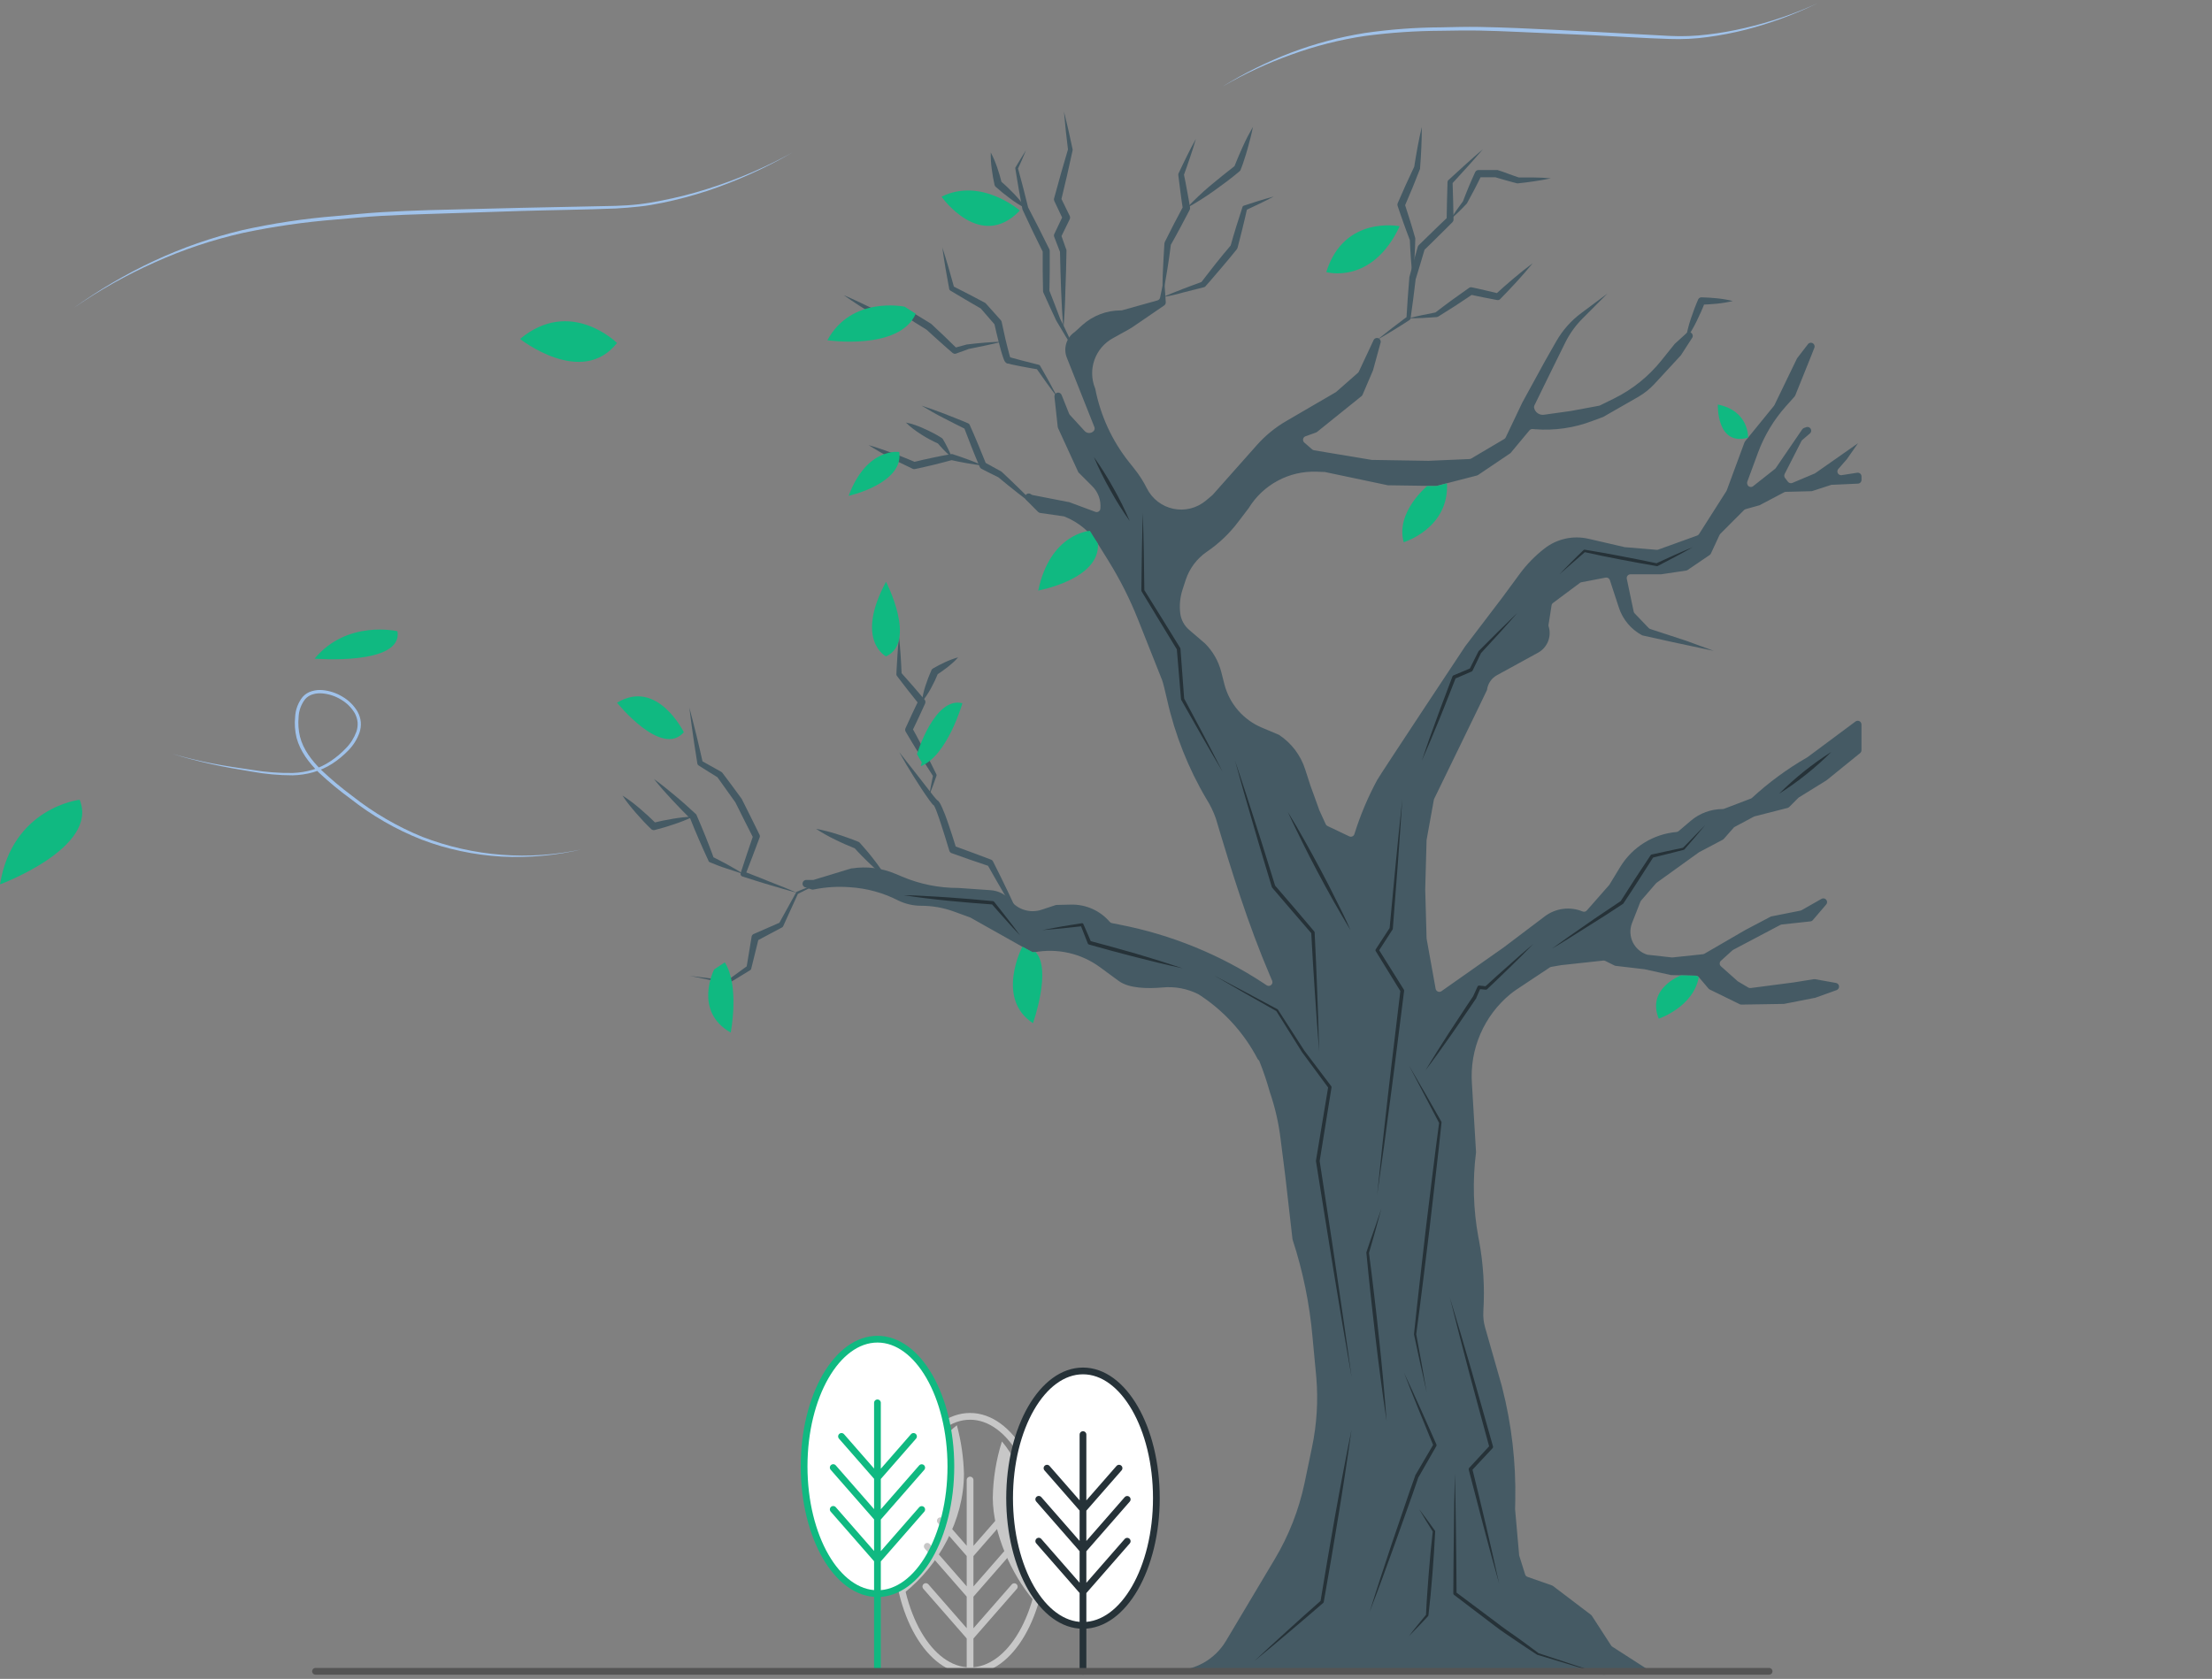 <svg width="328" height="249" viewBox="0 0 328 249" fill="none" xmlns="http://www.w3.org/2000/svg">
<rect x="0" y="0" width="328" height="249" fill="#808080" stroke="none"/>
<g clip-path="url(#clip0_43_1059)">
<path d="M173.907 247.767H174.04C175.599 247.77 177.132 247.368 178.489 246.6C179.847 245.832 180.981 244.724 181.781 243.384C183.865 239.882 186.796 234.968 189.013 231.255C191.099 227.768 192.594 223.959 193.437 219.983L194.543 214.671C195.261 211.257 195.477 207.756 195.184 204.279L194.631 198.397C194.204 193.437 193.206 188.542 191.656 183.811L190.589 174.465C190.589 174.398 190.219 171.615 189.898 169.003C189.612 166.585 189.067 164.205 188.272 161.904C187.852 160.393 187.35 158.906 186.768 157.449L186.696 157.278C186.606 157.222 186.532 157.144 186.481 157.051C184.444 153.144 181.42 149.838 177.711 147.461C176.067 146.628 174.221 146.279 172.387 146.454C170.286 146.642 167.438 146.631 165.884 145.486L163.12 143.455C161.729 142.433 160.143 141.709 158.46 141.328C156.777 140.947 155.033 140.918 153.338 141.242C153.21 141.268 153.077 141.249 152.962 141.186L143.889 136.085C143.862 136.071 143.834 136.06 143.806 136.051L141.401 135.177C139.859 134.622 138.234 134.337 136.596 134.336C135.401 134.338 134.222 134.063 133.151 133.534C130.948 132.407 128.537 131.746 126.068 131.591C124.266 131.447 122.453 131.557 120.682 131.918C120.576 131.951 120.462 131.951 120.356 131.918L119.471 131.619C119.325 131.595 119.194 131.513 119.107 131.392C119.021 131.271 118.985 131.121 119.01 130.974C119.034 130.828 119.115 130.696 119.236 130.61C119.357 130.523 119.507 130.488 119.654 130.512H120.433C120.487 130.521 120.541 130.521 120.594 130.512L126.234 128.797H126.311C128.508 128.454 130.758 128.736 132.802 129.61L133.759 130.014C136.399 131.131 139.237 131.703 142.103 131.696H142.147L146.913 132.028C147.478 132.069 148.029 132.224 148.532 132.485C149.035 132.745 149.479 133.106 149.838 133.545L149.877 133.594C150.415 134.255 151.141 134.736 151.959 134.973C152.777 135.21 153.648 135.193 154.455 134.922C155.384 134.607 156.258 134.325 156.512 134.242C156.564 134.225 156.618 134.215 156.672 134.214L158.818 134.164C159.904 134.14 160.983 134.357 161.975 134.8C162.968 135.243 163.85 135.901 164.557 136.726C164.639 136.821 164.75 136.885 164.872 136.909L166.133 137.158C173.677 138.636 180.863 141.563 187.294 145.779L187.813 146.122C187.909 146.189 188.023 146.224 188.139 146.222C188.256 146.22 188.369 146.181 188.462 146.111C188.555 146.041 188.624 145.944 188.658 145.833C188.693 145.721 188.691 145.602 188.654 145.491L188.322 144.717C185.082 137.147 182.644 129.278 180.288 121.388C179.938 120.384 179.474 119.424 178.906 118.527C176.202 113.956 174.232 108.989 173.067 103.808C172.735 102.352 172.453 101.201 172.315 100.858L168.765 91.922C167.555 88.87 166.075 85.933 164.342 83.146L162.948 80.894C161.748 78.957 159.96 77.455 157.845 76.611C157.804 76.594 157.761 76.582 157.717 76.577L154.251 76.079C154.132 76.061 154.022 76.007 153.935 75.924L152.188 74.17C152.076 74.075 152.006 73.939 151.994 73.792C151.982 73.645 152.029 73.5 152.125 73.387C152.22 73.275 152.356 73.205 152.503 73.193C152.649 73.181 152.795 73.228 152.907 73.324C152.972 73.373 153.048 73.407 153.128 73.423L158.403 74.453H158.492L162.417 75.913C162.497 75.944 162.582 75.955 162.667 75.947C162.752 75.938 162.833 75.911 162.906 75.866C162.978 75.821 163.039 75.76 163.083 75.687C163.128 75.615 163.156 75.533 163.164 75.448C163.224 74.842 163.15 74.23 162.945 73.655C162.741 73.081 162.411 72.56 161.981 72.128L159.979 70.125C159.929 70.081 159.89 70.026 159.863 69.965L156.894 63.496C156.866 63.443 156.849 63.385 156.844 63.325L156.357 58.865C156.336 58.728 156.366 58.589 156.442 58.474C156.518 58.359 156.634 58.277 156.768 58.243C156.901 58.209 157.042 58.226 157.164 58.291C157.285 58.356 157.378 58.464 157.424 58.593L158.53 61.36C158.557 61.421 158.592 61.477 158.635 61.526L160.847 63.939C160.932 64.027 161.033 64.098 161.146 64.146C161.259 64.194 161.38 64.219 161.502 64.219C161.625 64.219 161.746 64.194 161.859 64.146C161.971 64.098 162.073 64.027 162.157 63.939C162.234 63.862 162.286 63.765 162.308 63.658C162.33 63.552 162.32 63.442 162.279 63.341L158.193 53.049C157.926 52.378 157.895 51.636 158.105 50.946C158.315 50.255 158.754 49.656 159.349 49.247L159.404 49.203L160.51 48.196C162.069 46.807 164.084 46.039 166.172 46.038C166.221 46.044 166.271 46.044 166.321 46.038L171.629 44.555C171.728 44.527 171.816 44.473 171.886 44.398C171.955 44.322 172.002 44.229 172.022 44.129L172.619 41.274L172.862 44.81C172.869 44.907 172.85 45.004 172.807 45.091C172.765 45.179 172.7 45.253 172.619 45.308L168.262 48.29C167.982 48.49 167.692 48.674 167.394 48.843L165 50.172C163.734 50.872 162.769 52.012 162.286 53.376C161.803 54.74 161.836 56.234 162.379 57.575C162.395 57.609 162.406 57.644 162.412 57.681C163.189 61.66 164.913 65.394 167.438 68.565L168.24 69.572C168.946 70.459 169.557 71.418 170.064 72.433C170.449 73.201 171.002 73.872 171.682 74.396C172.362 74.92 173.152 75.283 173.992 75.459C174.833 75.634 175.702 75.616 176.535 75.407C177.367 75.199 178.142 74.804 178.801 74.253L179.752 73.457L179.813 73.401L186.37 66.014C187.633 64.592 189.115 63.381 190.76 62.428L198.048 58.184C198.08 58.167 198.109 58.147 198.137 58.123L201.355 55.295C201.414 55.246 201.462 55.184 201.493 55.113L203.66 50.487C203.712 50.349 203.816 50.237 203.949 50.176C204.083 50.115 204.236 50.109 204.374 50.16C204.511 50.212 204.623 50.316 204.684 50.45C204.746 50.584 204.751 50.736 204.7 50.874L203.594 54.919C203.586 54.944 203.577 54.968 203.566 54.991L202.046 58.544C202.009 58.628 201.952 58.703 201.88 58.76L195.295 64.061C195.247 64.097 195.195 64.127 195.14 64.149L193.586 64.703C193.494 64.735 193.412 64.791 193.349 64.865C193.285 64.94 193.243 65.03 193.225 65.126C193.208 65.222 193.216 65.321 193.25 65.413C193.283 65.505 193.34 65.586 193.415 65.649L194.576 66.656C194.653 66.722 194.746 66.766 194.847 66.783L203.412 68.211H203.478L211.772 68.344H211.805L217.887 68.083C217.978 68.081 218.068 68.057 218.147 68.011L223.052 65.112C223.151 65.058 223.229 64.972 223.273 64.868L225.717 59.728L229.128 53.497L230.787 50.587C231.72 48.959 232.979 47.542 234.486 46.425L238.357 43.537L234.674 47.228C233.619 48.28 232.745 49.499 232.086 50.836L229.598 55.888L227.503 60.176C227.452 60.306 227.452 60.45 227.503 60.58C227.593 60.884 227.79 61.145 228.057 61.315C228.324 61.486 228.643 61.555 228.957 61.51L232.91 60.956L237.113 60.176C237.162 60.165 237.211 60.149 237.256 60.126L239.291 59.125C242.039 57.776 244.455 55.837 246.369 53.447L248.309 51.029C248.328 51.008 248.349 50.987 248.37 50.968L250.029 49.458C250.124 49.345 250.259 49.275 250.405 49.263C250.551 49.251 250.696 49.297 250.809 49.391C250.921 49.486 250.991 49.621 251.003 49.768C251.016 49.914 250.97 50.059 250.875 50.172L249.277 52.651C249.258 52.678 249.238 52.704 249.216 52.728L245.312 56.956C244.623 57.701 243.825 58.339 242.946 58.848L237.759 61.819L237.682 61.858L236.173 62.412C233.456 63.462 230.539 63.89 227.635 63.662L227.259 63.629C227.171 63.622 227.082 63.636 227 63.671C226.918 63.706 226.846 63.76 226.789 63.828L224.025 67.148C223.993 67.19 223.954 67.226 223.909 67.253L219.176 70.446C219.123 70.481 219.065 70.507 219.004 70.524L212.999 72.073C212.95 72.079 212.9 72.079 212.85 72.073L205.916 71.974C205.88 71.979 205.842 71.979 205.806 71.974L196.45 70.004H196.356L195.25 69.959C193.241 69.883 191.247 70.343 189.474 71.292C187.701 72.241 186.211 73.645 185.159 75.36L185.126 75.404L183.617 77.385C182.324 79.104 180.759 80.6 178.983 81.812C177.491 82.824 176.377 84.303 175.815 86.017L175.356 87.428C174.984 88.564 174.865 89.767 175.008 90.953C175.126 91.907 175.595 92.783 176.324 93.41L178.657 95.413L178.69 95.441C179.852 96.605 180.681 98.059 181.09 99.652L181.56 101.5C181.931 102.925 182.626 104.246 183.589 105.359C184.553 106.472 185.76 107.348 187.117 107.919L189.577 108.954L189.666 108.998C191.5 110.209 192.865 112.011 193.536 114.105L194.288 116.441L195.577 120.004V120.048L196.577 122.234C196.631 122.353 196.725 122.449 196.843 122.505L200.061 124.038C200.133 124.074 200.212 124.093 200.292 124.095C200.373 124.097 200.452 124.081 200.526 124.049C200.6 124.017 200.666 123.969 200.719 123.909C200.772 123.849 200.812 123.778 200.835 123.701C201.7 120.928 202.829 118.244 204.208 115.688C204.611 114.941 217.141 96.022 217.262 95.856L222.736 88.662L225.368 85.088C226.395 83.695 227.608 82.449 228.973 81.386C229.888 80.662 230.954 80.153 232.092 79.897C233.23 79.642 234.411 79.645 235.548 79.909L235.819 79.969L240.955 81.159H241.033L245.65 81.546C245.73 81.553 245.812 81.542 245.888 81.513L251.666 79.427C251.78 79.384 251.878 79.304 251.942 79.2L255.99 72.837C256.011 72.803 256.03 72.768 256.045 72.732L258.677 65.604C258.701 65.547 258.732 65.493 258.771 65.444L263.05 60.187C263.078 60.156 263.1 60.12 263.117 60.082L266.434 53.221C266.447 53.184 266.466 53.151 266.49 53.121L268.054 51.09C268.131 50.97 268.251 50.883 268.39 50.849C268.528 50.816 268.674 50.837 268.798 50.908C268.921 50.979 269.012 51.096 269.052 51.233C269.092 51.37 269.077 51.517 269.011 51.643L268.646 52.579L266.197 58.665C266.171 58.725 266.136 58.779 266.092 58.826L264.798 60.276C263.007 62.287 261.61 64.616 260.678 67.143L259.097 71.431C259.067 71.511 259.057 71.596 259.065 71.68C259.074 71.765 259.102 71.846 259.147 71.918V71.957C259.188 72.024 259.242 72.082 259.307 72.126C259.372 72.171 259.446 72.201 259.523 72.214C259.601 72.228 259.68 72.225 259.756 72.205C259.833 72.186 259.904 72.15 259.965 72.101L263.194 69.55C263.238 69.515 263.277 69.474 263.31 69.428L267.236 63.679C267.305 63.577 267.406 63.501 267.524 63.463L267.756 63.386C267.882 63.319 268.029 63.305 268.166 63.344C268.303 63.384 268.419 63.475 268.491 63.599C268.562 63.722 268.583 63.869 268.549 64.007C268.515 64.146 268.429 64.266 268.309 64.343L267.247 65.256C267.192 65.304 267.147 65.362 267.114 65.427L264.632 70.297C264.584 70.391 264.563 70.496 264.573 70.601C264.583 70.706 264.623 70.806 264.687 70.889L265.113 71.442C265.186 71.542 265.291 71.614 265.41 71.647C265.53 71.68 265.657 71.672 265.771 71.625L269.088 70.225C269.125 70.208 269.16 70.188 269.193 70.164L275.513 65.737L273.855 68.106C273.845 68.123 273.832 68.138 273.816 68.15L272.594 69.55C272.516 69.635 272.467 69.743 272.453 69.857C272.439 69.972 272.462 70.088 272.517 70.189C272.573 70.291 272.658 70.372 272.762 70.422C272.866 70.472 272.983 70.488 273.097 70.468L275.386 70.114C275.466 70.101 275.547 70.106 275.625 70.128C275.703 70.15 275.775 70.189 275.836 70.241C275.897 70.294 275.946 70.36 275.979 70.433C276.012 70.507 276.029 70.587 276.028 70.668V71.177C276.028 71.323 275.969 71.464 275.866 71.568C275.762 71.672 275.621 71.73 275.475 71.73L271.72 71.901C271.673 71.897 271.624 71.897 271.577 71.901L268.641 72.853C268.587 72.859 268.533 72.859 268.48 72.853L264.814 72.947C264.728 72.948 264.642 72.969 264.565 73.008L260.955 74.912C260.918 74.931 260.879 74.946 260.839 74.956L258.854 75.509C258.76 75.536 258.675 75.586 258.605 75.653L255.099 79.167C255.051 79.211 255.012 79.263 254.983 79.322L253.7 82.089C253.658 82.181 253.591 82.259 253.507 82.316L250.256 84.529C250.186 84.578 250.107 84.61 250.023 84.623L246.313 85.176H241.779C241.695 85.174 241.612 85.192 241.535 85.227C241.459 85.262 241.391 85.314 241.338 85.379C241.285 85.444 241.247 85.52 241.228 85.602C241.208 85.684 241.208 85.769 241.226 85.852L242.244 90.699C242.265 90.801 242.315 90.895 242.387 90.97L244.472 93.145C244.534 93.212 244.612 93.261 244.699 93.288L250.04 95.037L254.121 96.531L248.038 95.236L243.615 94.257C243.565 94.246 243.517 94.229 243.471 94.207C241.853 93.335 240.63 91.876 240.054 90.129L238.716 86.04C238.674 85.91 238.586 85.801 238.469 85.733C238.351 85.665 238.213 85.642 238.08 85.669L234.508 86.35C234.425 86.366 234.346 86.4 234.276 86.449L230.284 89.426C230.168 89.513 230.09 89.642 230.068 89.786L229.626 92.619C229.606 92.703 229.606 92.79 229.626 92.874C229.866 93.619 229.836 94.426 229.539 95.151C229.243 95.876 228.699 96.472 228.006 96.835L222.018 100.117C221.603 100.334 221.248 100.649 220.983 101.035C220.718 101.421 220.551 101.865 220.497 102.33C220.497 102.391 212.651 118.499 212.651 118.499C212.633 118.542 212.62 118.586 212.612 118.632L211.534 124.597C211.531 124.625 211.531 124.652 211.534 124.68L211.335 131.874V131.901L211.534 139.095C211.531 139.122 211.531 139.15 211.534 139.178L212.878 146.642C212.893 146.735 212.932 146.823 212.99 146.897C213.049 146.97 213.125 147.028 213.212 147.064C213.299 147.1 213.393 147.113 213.487 147.102C213.58 147.091 213.669 147.057 213.746 147.002L222.974 140.511L229.056 135.913C229.847 135.312 230.781 134.929 231.765 134.801C232.75 134.673 233.751 134.804 234.669 135.183C234.776 135.227 234.895 135.237 235.008 135.21C235.121 135.183 235.223 135.121 235.299 135.033L238.589 131.287C238.612 131.264 238.632 131.238 238.65 131.21L240.237 128.598C241.124 127.135 242.344 125.902 243.796 124.998C245.249 124.094 246.893 123.546 248.597 123.396C248.711 123.387 248.819 123.342 248.907 123.269L250.709 121.736C252.028 120.612 253.704 119.995 255.437 119.993C255.504 119.994 255.572 119.983 255.636 119.96L259.622 118.438C259.689 118.415 259.749 118.378 259.799 118.328C262.26 116.06 264.964 114.07 267.861 112.396L267.955 112.34L268.01 112.307L275.132 107.012C275.214 106.948 275.313 106.909 275.417 106.899C275.52 106.889 275.625 106.909 275.718 106.956C275.811 107.002 275.889 107.075 275.943 107.164C275.996 107.253 276.024 107.356 276.022 107.46V111.261C276.023 111.345 276.005 111.428 275.97 111.503C275.935 111.579 275.882 111.646 275.818 111.698L270.896 115.688L270.841 115.732L266.744 118.267C266.706 118.288 266.672 118.316 266.644 118.35L265.306 119.689C265.234 119.76 265.145 119.809 265.047 119.833L260.186 121.072C260.142 121.083 260.099 121.1 260.059 121.122L257.223 122.638C257.163 122.667 257.11 122.709 257.068 122.76L255.608 124.42C255.564 124.469 255.512 124.511 255.453 124.542L251.992 126.368L251.925 126.406L245.644 130.927C245.606 130.953 245.572 130.985 245.545 131.021L243.333 133.583C243.294 133.632 243.263 133.686 243.239 133.744L242 136.903C241.821 137.364 241.74 137.856 241.761 138.35C241.783 138.843 241.906 139.327 242.125 139.77C242.343 140.213 242.652 140.606 243.03 140.923C243.408 141.24 243.849 141.475 244.323 141.612C244.354 141.618 244.386 141.618 244.417 141.612L247.889 142H248.011L252.512 141.524C252.589 141.514 252.664 141.489 252.733 141.452L258.815 137.922L262.525 135.968C262.573 135.945 262.623 135.927 262.674 135.913L266.987 135.055C267.046 135.042 267.102 135.02 267.153 134.989L270.067 133.329C270.181 133.253 270.318 133.223 270.453 133.243C270.588 133.263 270.711 133.332 270.798 133.437C270.885 133.542 270.93 133.675 270.925 133.812C270.92 133.948 270.864 134.078 270.769 134.175L268.812 136.461C268.72 136.57 268.589 136.64 268.447 136.654L264.195 137.114C264.126 137.122 264.058 137.143 263.996 137.175L256.985 140.877C256.945 140.899 256.907 140.927 256.874 140.96L255.188 142.487C255.129 142.539 255.082 142.603 255.05 142.674C255.017 142.746 255.001 142.823 255.001 142.902C255.001 142.98 255.017 143.058 255.05 143.129C255.082 143.201 255.129 143.265 255.188 143.317L257.67 145.53L257.764 145.591L259.241 146.465C259.349 146.53 259.476 146.555 259.6 146.537L265.959 145.707L268.956 145.226C269.014 145.215 269.074 145.215 269.133 145.226L272.224 145.779C272.347 145.797 272.461 145.856 272.547 145.947C272.632 146.037 272.685 146.154 272.696 146.279C272.707 146.403 272.675 146.527 272.607 146.632C272.538 146.736 272.436 146.814 272.318 146.853L269.083 148.015H269.005L264.516 148.895H264.416L258.229 148.994C258.141 148.995 258.054 148.976 257.975 148.939L253.523 146.759C253.454 146.723 253.392 146.674 253.341 146.615L251.887 144.905C251.837 144.845 251.774 144.796 251.704 144.761C251.633 144.727 251.556 144.708 251.478 144.706L247.9 144.617C247.865 144.62 247.83 144.62 247.795 144.617L243.792 143.737H243.737L239.584 143.25C239.518 143.246 239.454 143.227 239.396 143.195L238.041 142.52C237.947 142.469 237.838 142.45 237.732 142.465L231.539 143.14H231.506L229.996 143.405C229.889 143.426 229.79 143.476 229.709 143.549L224.887 146.753C224.578 146.958 224.274 147.185 223.969 147.428C222.031 149.022 220.502 151.056 219.508 153.362C218.515 155.667 218.086 158.176 218.258 160.681L218.871 170.896C218.333 175.103 218.453 179.369 219.225 183.54L219.314 183.988C219.955 187.442 220.171 190.962 219.955 194.468V194.546C219.907 195.326 219.993 196.108 220.209 196.859C220.939 199.432 222.67 205.486 222.67 205.486L222.753 205.812C224.15 211.28 224.801 216.913 224.688 222.556L224.661 223.785V223.846L225.252 230.53C225.25 230.569 225.25 230.608 225.252 230.646L226.148 233.507C226.174 233.59 226.219 233.666 226.279 233.729C226.34 233.791 226.414 233.839 226.496 233.867L230.129 235.14C230.183 235.162 230.235 235.189 230.284 235.223L235.907 239.494C235.958 239.533 236.003 239.58 236.04 239.633L238.904 244.06C238.949 244.122 239.006 244.177 239.07 244.22L244.726 247.861C244.726 247.861 170.203 247.767 173.907 247.767Z" fill="#455A64"/>
<path d="M151.696 137.152C150.756 135.703 149.866 134.22 148.987 132.725C148.108 131.231 147.256 129.743 146.41 128.238L146.675 128.465L143.872 127.513L141.107 126.534C141.028 126.504 140.956 126.457 140.898 126.396C140.839 126.334 140.796 126.26 140.77 126.179C140.372 124.857 139.963 123.523 139.532 122.212C139.316 121.559 139.1 120.9 138.857 120.27C138.796 120.115 138.73 119.96 138.664 119.81C138.616 119.698 138.56 119.589 138.498 119.484C138.517 119.507 138.542 119.524 138.57 119.534L138.476 119.462C138.413 119.415 138.354 119.363 138.299 119.307L138.116 119.085C137.994 118.942 137.9 118.798 137.79 118.654C136.96 117.508 136.214 116.335 135.468 115.151C134.721 113.967 134.013 112.772 133.339 111.549C134.218 112.656 135.064 113.762 135.921 114.836C136.778 115.909 137.613 117.049 138.476 118.117C138.586 118.244 138.697 118.383 138.802 118.499L138.962 118.67C139.026 118.706 139.085 118.749 139.139 118.798C139.283 118.965 139.404 119.151 139.498 119.351C139.58 119.517 139.657 119.683 139.731 119.849C140.013 120.508 140.284 121.16 140.499 121.825C140.956 123.149 141.389 124.479 141.799 125.814L141.456 125.454L144.22 126.467L146.985 127.507C147.093 127.55 147.181 127.631 147.234 127.734C148.015 129.273 148.777 130.822 149.518 132.382C150.292 133.993 151.016 135.564 151.696 137.152Z" fill="#455A64"/>
<path d="M137.784 117.979C137.956 116.955 138.16 115.943 138.365 114.93V115.124C137.652 114.017 136.955 112.91 136.275 111.803C135.927 111.25 135.6 110.697 135.263 110.143C134.926 109.59 134.594 109.037 134.273 108.483C134.237 108.408 134.218 108.326 134.218 108.243C134.218 108.159 134.237 108.077 134.273 108.002C134.896 106.619 135.538 105.246 136.197 103.885L136.269 104.438C135.716 103.752 135.163 103.044 134.611 102.347C134.058 101.65 133.532 100.936 132.99 100.233C132.941 100.168 132.915 100.088 132.919 100.006C132.919 99.541 132.968 99.076 132.99 98.612L133.073 97.217C133.134 96.288 133.212 95.358 133.311 94.45C133.411 95.38 133.483 96.31 133.549 97.217L133.632 98.612C133.632 99.076 133.687 99.541 133.704 100.006L133.615 99.757C134.201 100.421 134.799 101.08 135.379 101.755C135.96 102.43 136.54 103.094 137.11 103.78C137.17 103.857 137.208 103.95 137.221 104.047C137.233 104.144 137.22 104.243 137.182 104.333C136.562 105.711 135.915 107.1 135.257 108.45V107.958C135.578 108.511 135.882 109.098 136.186 109.668C136.49 110.237 136.811 110.807 137.104 111.388C137.707 112.539 138.293 113.696 138.863 114.869V114.897C138.874 114.923 138.879 114.951 138.879 114.98C138.879 115.008 138.874 115.036 138.863 115.063C138.52 116.042 138.171 117.016 137.784 117.979Z" fill="#455A64"/>
<path d="M136.69 104.112C136.793 103.282 136.978 102.465 137.243 101.672C137.493 100.892 137.786 100.128 138.122 99.381C138.163 99.285 138.235 99.205 138.326 99.154C138.911 98.81 139.512 98.496 140.129 98.213C140.433 98.064 140.754 97.942 141.074 97.815C141.399 97.69 141.732 97.585 142.07 97.499C141.84 97.76 141.597 98.008 141.34 98.241C141.08 98.468 140.825 98.7 140.555 98.905C140.022 99.328 139.468 99.723 138.896 100.089L139.111 99.84C138.804 100.597 138.453 101.337 138.061 102.054C137.669 102.781 137.21 103.471 136.69 104.112ZM131.42 130.164C130.543 129.515 129.71 128.809 128.926 128.05C128.528 127.685 128.152 127.292 127.771 126.91C127.389 126.528 127.024 126.13 126.665 125.731L126.87 125.87C126.361 125.671 125.858 125.46 125.36 125.239C124.868 125.006 124.365 124.796 123.878 124.547C122.885 124.071 121.925 123.529 121.003 122.926C122.085 123.127 123.152 123.399 124.199 123.739C124.724 123.894 125.233 124.088 125.753 124.265C126.272 124.442 126.77 124.641 127.279 124.846C127.356 124.877 127.426 124.924 127.483 124.984C127.843 125.388 128.202 125.792 128.55 126.207C128.899 126.622 129.242 127.037 129.568 127.474C130.245 128.328 130.864 129.226 131.42 130.164ZM122.336 130.551L118.249 132.61L118.338 132.527L116.126 137.379C116.096 137.448 116.044 137.505 115.977 137.54L112.2 139.554L112.504 139.167L111.399 143.643V143.671C111.378 143.758 111.324 143.833 111.249 143.881L107.982 145.879C107.935 145.898 107.884 145.898 107.838 145.879L102.308 144.733L107.915 145.442L107.76 145.475L110.857 143.228L110.702 143.461L111.454 138.907C111.468 138.823 111.503 138.745 111.555 138.678C111.607 138.611 111.675 138.559 111.752 138.525L115.673 136.815L115.496 136.987L118.072 132.322C118.091 132.291 118.118 132.266 118.15 132.25L122.336 130.551Z" fill="#455A64"/>
<path d="M118.177 132.421C116.812 132.056 115.468 131.641 114.113 131.248C113.433 131.055 112.764 130.833 112.09 130.629C111.415 130.424 110.746 130.214 110.077 129.992C110.028 129.976 109.982 129.951 109.942 129.917C109.902 129.884 109.87 129.843 109.846 129.796C109.822 129.75 109.808 129.699 109.804 129.648C109.8 129.596 109.806 129.544 109.823 129.494C110.425 127.613 111.067 125.742 111.703 123.872V124.287C110.812 122.522 109.906 120.762 109.038 118.986L109.082 119.058C108.158 117.774 107.241 116.479 106.317 115.185L106.466 115.323C105.499 114.736 104.542 114.128 103.586 113.524C103.54 113.495 103.501 113.457 103.47 113.413C103.44 113.368 103.419 113.318 103.409 113.264C103.293 112.573 103.182 111.881 103.083 111.189C102.983 110.498 102.861 109.812 102.773 109.114C102.585 107.725 102.375 106.348 102.22 104.953C102.596 106.303 102.911 107.665 103.259 109.02C103.436 109.701 103.58 110.381 103.746 111.062C103.912 111.743 104.061 112.423 104.211 113.109L104.017 112.833C105.007 113.386 105.996 113.94 106.981 114.493C107.032 114.525 107.077 114.566 107.113 114.615C108.068 115.876 109.012 117.149 109.944 118.433L109.989 118.499C110.89 120.259 111.752 122.041 112.632 123.817C112.66 123.881 112.675 123.951 112.675 124.022C112.675 124.092 112.66 124.162 112.632 124.226C111.94 126.074 111.249 127.923 110.525 129.76L110.276 129.24C110.934 129.489 111.592 129.743 112.245 130.009C112.897 130.274 113.555 130.523 114.207 130.795C115.562 131.326 116.889 131.846 118.177 132.421Z" fill="#455A64"/>
<path d="M110.215 129.61C109.364 129.372 108.557 129.057 107.711 128.802C106.865 128.548 106.052 128.205 105.261 127.884C105.171 127.847 105.097 127.781 105.051 127.696V127.651C104.802 127.137 104.57 126.605 104.332 126.085C104.094 125.565 103.857 125.034 103.635 124.503C103.171 123.446 102.74 122.383 102.314 121.315L102.436 121.493C101.479 120.546 100.545 119.578 99.621 118.593C98.698 117.608 97.808 116.595 96.967 115.533C98.073 116.324 99.112 117.193 100.147 118.045C101.18 118.897 102.181 119.81 103.171 120.723C103.223 120.766 103.263 120.821 103.287 120.884C103.741 121.941 104.194 122.998 104.62 124.066C104.837 124.597 105.047 125.134 105.25 125.676C105.449 126.229 105.665 126.749 105.853 127.292L105.626 127.059C106.406 127.447 107.18 127.856 107.948 128.271C108.717 128.686 109.48 129.14 110.215 129.61Z" fill="#455A64"/>
<path d="M102.784 121.111C101.87 121.552 100.928 121.93 99.964 122.245C99.013 122.572 98.051 122.854 97.078 123.103C96.988 123.126 96.894 123.126 96.804 123.102C96.714 123.079 96.631 123.034 96.564 122.97C95.778 122.218 95.037 121.421 94.319 120.596C93.959 120.187 93.611 119.766 93.268 119.335C92.925 118.903 92.599 118.46 92.306 117.99C92.781 118.278 93.218 118.61 93.661 118.936C94.103 119.263 94.523 119.617 94.938 119.971C95.767 120.679 96.569 121.415 97.338 122.184L96.818 122.041C97.791 121.803 98.775 121.598 99.765 121.437C100.763 121.262 101.772 121.152 102.784 121.111ZM154.013 75.426C152.962 74.696 151.945 73.927 150.944 73.141C149.943 72.355 148.954 71.558 147.98 70.74L148.074 70.806C147.223 70.385 146.371 69.97 145.525 69.528C145.417 69.469 145.331 69.375 145.282 69.262C144.867 68.294 144.469 67.325 144.082 66.346C143.695 65.367 143.319 64.382 142.943 63.397L143.192 63.657C142.639 63.391 142.086 63.103 141.533 62.827C140.98 62.55 140.427 62.273 139.874 61.974C138.769 61.421 137.712 60.801 136.656 60.165C137.834 60.541 138.99 60.967 140.134 61.404C140.687 61.626 141.284 61.847 141.848 62.08C142.412 62.312 142.993 62.533 143.557 62.782C143.662 62.826 143.745 62.91 143.789 63.015C144.215 63.978 144.641 64.94 145.039 65.914C145.437 66.888 145.846 67.857 146.233 68.836L145.984 68.559C146.825 69.008 147.643 69.472 148.484 69.937L148.555 69.993C149.484 70.861 150.402 71.741 151.32 72.643C152.238 73.545 153.161 74.475 154.013 75.426Z" fill="#455A64"/>
<path d="M145.78 69.052C144.967 68.969 144.165 68.83 143.363 68.698C142.562 68.565 141.776 68.393 140.986 68.222H141.201C140.743 68.355 140.278 68.471 139.819 68.592C139.36 68.714 138.896 68.83 138.431 68.941C137.508 69.168 136.579 69.373 135.667 69.566C135.557 69.592 135.443 69.58 135.34 69.533C134.787 69.279 134.235 68.98 133.682 68.731C133.129 68.482 132.576 68.177 132.023 67.884C131.47 67.591 130.917 67.303 130.397 66.988C129.877 66.672 129.325 66.362 128.799 66.025C129.402 66.185 129.994 66.368 130.585 66.578C131.177 66.788 131.757 66.982 132.338 67.192C132.919 67.403 133.499 67.618 134.069 67.856C134.638 68.094 135.219 68.316 135.783 68.565L135.445 68.532C136.374 68.305 137.303 68.089 138.21 67.901C138.675 67.796 139.145 67.702 139.615 67.613C140.085 67.525 140.549 67.43 141.019 67.353H141.069C141.123 67.339 141.18 67.339 141.235 67.353C142.003 67.602 142.772 67.868 143.529 68.144C144.287 68.421 145.033 68.714 145.78 69.052Z" fill="#455A64"/>
<path d="M141.102 67.79C140.697 67.474 140.316 67.128 139.963 66.755C139.615 66.39 139.277 66.014 138.968 65.649L139.145 65.803C138.702 65.615 138.282 65.394 137.856 65.173C137.431 64.951 137.027 64.708 136.623 64.448C136.22 64.188 135.821 63.922 135.44 63.634C135.048 63.341 134.679 63.019 134.334 62.672C134.816 62.76 135.289 62.888 135.75 63.053C136.205 63.214 136.652 63.398 137.088 63.607C137.53 63.795 137.956 64.005 138.376 64.227C138.796 64.448 139.216 64.68 139.615 64.94L139.681 64.985C139.724 65.014 139.762 65.052 139.792 65.095C140.051 65.527 140.295 65.964 140.516 66.423C140.746 66.863 140.942 67.32 141.102 67.79ZM156.827 58.975C155.721 57.547 154.687 56.098 153.665 54.626L153.88 54.781C153.023 54.648 152.172 54.482 151.315 54.322C150.883 54.239 150.458 54.156 150.026 54.056L149.7 53.973L149.529 53.923H149.39L149.313 53.89C149.257 53.869 149.205 53.839 149.158 53.801C149.094 53.743 149.038 53.676 148.992 53.602C148.965 53.563 148.942 53.52 148.926 53.475L148.882 53.381C148.821 53.254 148.799 53.16 148.754 53.043C148.461 52.186 148.246 51.35 148.036 50.503C147.826 49.657 147.615 48.81 147.433 47.958L147.555 48.202L145.382 45.695L145.525 45.811C143.977 44.918 142.44 44.013 140.914 43.094C140.872 43.069 140.836 43.036 140.808 42.996C140.78 42.956 140.762 42.91 140.754 42.862C140.571 41.838 140.378 40.82 140.201 39.791C140.024 38.761 139.869 37.732 139.731 36.703C140.051 37.693 140.361 38.689 140.649 39.685C140.936 40.681 141.201 41.689 141.495 42.69L141.307 42.441C142.899 43.242 144.482 44.062 146.056 44.904C146.104 44.931 146.147 44.967 146.183 45.009L148.395 47.482C148.457 47.547 148.501 47.627 148.522 47.715L149.075 50.238C149.28 51.073 149.479 51.898 149.706 52.722C149.733 52.811 149.766 52.933 149.794 52.999V53.054C149.776 53.026 149.749 53.004 149.717 52.993H149.816L149.954 53.038L150.253 53.126L151.497 53.458L154.013 54.1H154.04C154.08 54.111 154.118 54.13 154.15 54.156C154.182 54.181 154.209 54.213 154.228 54.25C155.135 55.81 156.003 57.376 156.827 58.975Z" fill="#455A64"/>
<path d="M148.644 50.669C146.952 51.09 145.243 51.433 143.54 51.776H143.601L141.732 52.451C141.662 52.475 141.587 52.48 141.515 52.467C141.442 52.453 141.374 52.421 141.318 52.374H141.29C140.621 51.821 139.968 51.212 139.305 50.631C138.641 50.05 138 49.447 137.348 48.855L137.43 48.921C136.878 48.578 136.325 48.224 135.739 47.87L134.08 46.807L134.356 46.885C132.83 46.855 131.304 46.809 129.778 46.746H129.739C129.686 46.746 129.634 46.731 129.59 46.702C128.838 46.226 128.075 45.761 127.328 45.274C126.582 44.787 125.836 44.295 125.117 43.78C125.939 44.127 126.755 44.496 127.566 44.887C128.379 45.263 129.175 45.662 129.977 46.049L129.795 45.999C131.321 45.933 132.847 45.887 134.373 45.861C134.464 45.857 134.554 45.88 134.633 45.927L136.33 46.957C136.883 47.3 137.469 47.643 138.028 47.997L138.1 48.052C138.741 48.655 139.388 49.253 140.024 49.862C140.66 50.47 141.29 51.084 141.915 51.704L141.472 51.605L143.386 51.084H143.446C145.166 50.869 146.897 50.73 148.644 50.669ZM159.548 52.33C158.539 50.762 157.565 49.172 156.628 47.56C156.296 46.868 155.976 46.171 155.655 45.468C155.334 44.765 155.014 44.074 154.704 43.371C154.681 43.316 154.668 43.258 154.665 43.199C154.665 42.198 154.616 41.196 154.616 40.195V37.19L154.671 37.433L153.117 34.268L151.63 31.103C151.615 31.076 151.605 31.046 151.602 31.015C151.226 29.011 150.861 27.003 150.551 24.989C150.541 24.951 150.541 24.91 150.551 24.872C151.068 23.998 151.597 23.135 152.138 22.283C151.751 23.218 151.353 24.148 150.933 25.049V24.906C151.486 26.875 151.978 28.851 152.47 30.832L152.431 30.721L154.035 33.831L155.594 36.958C155.635 37.034 155.656 37.12 155.655 37.206V40.211C155.655 41.213 155.622 42.214 155.605 43.216L155.572 43.028C155.86 43.736 156.125 44.455 156.407 45.175C156.689 45.894 156.96 46.608 157.225 47.333C158.033 48.921 158.812 50.614 159.548 52.33Z" fill="#455A64"/>
<path d="M152.055 30.871C151.642 30.663 151.24 30.434 150.85 30.185C150.463 29.936 150.087 29.681 149.744 29.41C149.011 28.875 148.306 28.302 147.632 27.695C147.55 27.622 147.494 27.525 147.472 27.418C147.3 26.638 147.151 25.846 147.057 25.049C146.942 24.243 146.894 23.429 146.913 22.615C147.287 23.327 147.605 24.067 147.864 24.828C148.13 25.592 148.351 26.361 148.544 27.141L148.367 26.853C149.059 27.44 149.711 28.071 150.341 28.724C150.657 29.05 150.961 29.393 151.254 29.742C151.541 30.104 151.809 30.48 152.055 30.871ZM157.679 48.821C157.524 46.896 157.412 44.97 157.341 43.044C157.271 41.119 157.216 39.193 157.176 37.267L157.209 37.439C156.905 36.675 156.612 35.912 156.324 35.137C156.295 35.072 156.28 35.001 156.28 34.929C156.28 34.858 156.295 34.787 156.324 34.722L157.607 32.022V32.503L156.33 29.803C156.28 29.692 156.268 29.567 156.296 29.449C156.96 26.997 157.64 24.552 158.375 22.122V22.266C158.132 20.357 157.922 18.448 157.767 16.533C158.237 18.398 158.657 20.274 159.05 22.15C159.056 22.189 159.056 22.228 159.05 22.266V22.294C158.525 24.778 157.944 27.246 157.347 29.714L157.314 29.349L158.624 32.027C158.658 32.103 158.676 32.185 158.676 32.268C158.676 32.351 158.658 32.433 158.624 32.509L157.314 35.192V34.772C157.596 35.547 157.867 36.321 158.138 37.096C158.146 37.147 158.146 37.2 158.138 37.251C158.112 39.176 158.058 41.102 157.977 43.028C157.944 44.97 157.839 46.896 157.679 48.821ZM172.376 43.946C172.376 42.629 172.376 41.324 172.448 40.018C172.519 38.712 172.569 37.406 172.663 36.1C172.667 36.046 172.682 35.993 172.707 35.945V35.917C173.144 35.026 173.592 34.136 174.051 33.256C174.51 32.376 174.969 31.491 175.444 30.616L175.389 30.954C175.262 30.124 175.14 29.294 175.035 28.458C174.93 27.623 174.814 26.798 174.72 25.951V25.918C174.714 25.854 174.725 25.789 174.753 25.73C175.151 24.861 175.572 24.009 175.992 23.151C176.412 22.294 176.854 21.447 177.324 20.612C177.064 21.53 176.771 22.443 176.462 23.345C176.152 24.247 175.848 25.155 175.516 26.046L175.544 25.824C175.717 26.647 175.878 27.471 176.025 28.298C176.185 29.128 176.329 29.958 176.462 30.782C176.48 30.895 176.463 31.011 176.412 31.114C175.959 32 175.494 32.879 175.019 33.754C174.554 34.633 174.068 35.502 173.581 36.371L173.631 36.188C173.47 37.489 173.293 38.784 173.078 40.062C172.862 41.34 172.652 42.663 172.376 43.946Z" fill="#455A64"/>
<path d="M175.936 30.87C177.042 29.699 178.212 28.59 179.442 27.55C180.05 27.041 180.67 26.532 181.294 26.034C181.919 25.536 182.538 25.038 183.169 24.551L182.997 24.784C183.191 24.269 183.418 23.765 183.622 23.256C183.827 22.747 184.065 22.255 184.286 21.746C184.507 21.237 184.745 20.75 184.999 20.257C185.253 19.765 185.508 19.328 185.784 18.819C185.679 19.372 185.563 19.925 185.425 20.44C185.287 20.954 185.143 21.508 184.999 22.039C184.855 22.57 184.689 23.096 184.518 23.616C184.347 24.136 184.186 24.662 183.965 25.177C183.933 25.265 183.878 25.344 183.805 25.404C183.185 25.913 182.572 26.422 181.93 26.903C181.289 27.384 180.647 27.855 179.995 28.314C178.692 29.243 177.337 30.097 175.936 30.87ZM172.376 44.084C173.343 43.653 174.333 43.271 175.317 42.884C176.301 42.496 177.297 42.148 178.292 41.777L178.082 41.921C178.441 41.434 178.817 40.964 179.188 40.488C179.558 40.012 179.923 39.536 180.294 39.071C181.046 38.136 181.803 37.195 182.577 36.304L182.467 36.481C182.732 35.519 183.019 34.561 183.313 33.604C183.606 32.647 183.915 31.701 184.225 30.749V30.716C184.24 30.667 184.266 30.622 184.302 30.586C184.337 30.549 184.381 30.522 184.429 30.505C185.889 30.018 187.354 29.554 188.853 29.155C187.493 29.88 186.088 30.544 184.706 31.186L184.927 30.942C184.7 31.916 184.49 32.896 184.241 33.864C183.993 34.833 183.766 35.801 183.501 36.769C183.48 36.837 183.449 36.901 183.407 36.957C182.66 37.898 181.886 38.817 181.112 39.724C180.73 40.189 180.332 40.637 179.94 41.096C179.547 41.556 179.16 42.01 178.756 42.452L178.729 42.485C178.678 42.539 178.613 42.578 178.541 42.596C177.523 42.865 176.5 43.123 175.472 43.371C174.449 43.675 173.421 43.896 172.376 44.084ZM204.197 50.409C205.673 49.214 207.177 48.063 208.692 46.934L208.554 47.172C208.668 45.169 208.81 43.172 208.98 41.179C208.98 41.179 208.98 41.13 208.98 41.108C209.378 39.602 209.803 38.108 210.229 36.609C210.256 36.522 210.301 36.443 210.362 36.376C211.064 35.674 211.788 34.982 212.502 34.29C213.215 33.599 213.934 32.896 214.664 32.215L214.509 32.586C214.538 30.741 214.583 28.882 214.641 27.008V26.98C214.644 26.889 214.681 26.802 214.747 26.737C216.439 25.177 218.136 23.622 219.894 22.128C218.396 23.882 216.842 25.581 215.283 27.274L215.393 27.008C215.454 28.867 215.504 30.727 215.532 32.586C215.531 32.717 215.48 32.842 215.388 32.934C214.691 33.648 213.972 34.346 213.265 35.048C212.557 35.751 211.849 36.454 211.13 37.14L211.274 36.902C210.832 38.396 210.395 39.885 209.931 41.373V41.285C209.702 43.273 209.446 45.258 209.162 47.239C209.155 47.281 209.139 47.322 209.115 47.358C209.091 47.395 209.06 47.425 209.024 47.449C207.445 48.484 205.835 49.471 204.197 50.409Z" fill="#455A64"/>
<path d="M209.477 41.229C209.25 39.304 209.129 37.356 209.046 35.452V35.585C208.72 34.755 208.427 33.925 208.117 33.073C207.807 32.221 207.536 31.385 207.243 30.544C207.198 30.421 207.198 30.286 207.243 30.162C208.032 28.318 208.86 26.49 209.726 24.679L209.693 24.8C209.848 23.804 210.019 22.803 210.201 21.807C210.384 20.811 210.589 19.815 210.832 18.83C210.823 20.858 210.736 22.884 210.572 24.906C210.578 24.935 210.578 24.965 210.572 24.994V25.027C209.853 26.903 209.085 28.757 208.283 30.6V30.207C208.554 31.059 208.836 31.905 209.096 32.758C209.355 33.61 209.621 34.462 209.859 35.325V35.364C209.864 35.397 209.864 35.431 209.859 35.464C209.825 37.378 209.704 39.304 209.477 41.229ZM215.051 32.564C215.659 31.607 216.306 30.694 216.975 29.797L216.925 29.875C217.063 29.509 217.213 29.15 217.356 28.768C217.5 28.386 217.644 28.043 217.804 27.661C218.114 26.948 218.412 26.228 218.744 25.52C218.789 25.431 218.857 25.356 218.94 25.302C219.024 25.249 219.12 25.219 219.22 25.215H221.907C221.957 25.209 222.007 25.209 222.056 25.215C222.609 25.387 223.112 25.559 223.638 25.769C224.163 25.979 224.688 26.128 225.213 26.322H225.053H227.503C228.321 26.322 229.134 26.378 229.958 26.455C229.15 26.632 228.343 26.754 227.536 26.881C226.729 27.008 225.916 27.102 225.108 27.191C225.072 27.197 225.035 27.197 224.998 27.191H224.948C224.395 27.058 223.875 26.898 223.334 26.754C222.792 26.61 222.266 26.45 221.736 26.289H221.896H219.209L219.695 25.979C219.363 26.682 218.993 27.373 218.645 28.071C218.468 28.419 218.274 28.757 218.092 29.105C217.909 29.454 217.727 29.792 217.539 30.129L217.511 30.179C216.734 31.017 215.913 31.813 215.051 32.564ZM208.88 47.206C210.235 46.851 211.6 46.58 212.966 46.32L212.8 46.381C213.624 45.75 214.459 45.114 215.288 44.511C216.118 43.908 216.975 43.299 217.826 42.701C217.885 42.659 217.951 42.629 218.022 42.614C218.092 42.599 218.165 42.598 218.236 42.613C218.899 42.746 219.557 42.906 220.221 43.056C220.884 43.205 221.548 43.36 222.206 43.526L221.758 43.653C222.639 42.845 223.538 42.054 224.456 41.279C225.374 40.505 226.308 39.752 227.276 39.033C226.518 39.973 225.728 40.875 224.915 41.761C224.102 42.646 223.284 43.515 222.443 44.367C222.39 44.422 222.323 44.463 222.25 44.486C222.177 44.51 222.099 44.514 222.023 44.5H221.995C221.326 44.378 220.657 44.251 219.994 44.112C219.33 43.974 218.661 43.847 218.003 43.692L218.429 43.603C217.566 44.157 216.715 44.771 215.836 45.33C214.957 45.889 214.089 46.436 213.204 46.99H213.165C213.127 47.013 213.083 47.027 213.038 47.029C211.667 47.139 210.279 47.206 208.88 47.206ZM249.957 50.382C250.122 49.343 250.372 48.32 250.704 47.322C251.035 46.331 251.395 45.357 251.809 44.406C251.855 44.313 251.925 44.236 252.011 44.181C252.098 44.126 252.199 44.097 252.301 44.096C253.076 44.118 253.85 44.168 254.624 44.245C255.406 44.324 256.182 44.457 256.946 44.644C256.182 44.828 255.406 44.959 254.624 45.036C253.85 45.114 253.076 45.164 252.301 45.186L252.805 44.848C252.44 45.822 252.008 46.768 251.549 47.704C251.093 48.639 250.56 49.534 249.957 50.382Z" fill="#455A64"/>
<path d="M10.882 45.706C14.641 43.003 18.643 40.656 22.836 38.695C27.039 36.734 31.429 35.204 35.94 34.13C40.473 33.121 45.069 32.428 49.697 32.055C52.003 31.845 54.303 31.607 56.62 31.468C58.937 31.33 61.242 31.241 63.554 31.164L77.41 30.821L91.278 30.533C92.433 30.494 93.583 30.428 94.722 30.295C95.861 30.162 97 29.969 98.134 29.742C100.398 29.302 102.636 28.733 104.835 28.038C109.247 26.655 113.508 24.829 117.553 22.587C113.543 24.913 109.308 26.826 104.913 28.298C102.71 29.023 100.467 29.62 98.195 30.085C97.089 30.312 95.917 30.522 94.766 30.638C93.616 30.754 92.45 30.865 91.294 30.921C86.661 31.109 82.044 31.147 77.421 31.286L63.587 31.734C61.276 31.806 58.964 31.883 56.659 32.011C54.353 32.138 52.058 32.37 49.758 32.564C45.151 32.927 40.573 33.587 36.051 34.539C31.547 35.553 27.156 37.02 22.947 38.916C18.721 40.797 14.682 43.07 10.882 45.706ZM181.289 12.832C184.503 10.845 187.896 9.165 191.424 7.813C194.965 6.472 198.633 5.495 202.372 4.896C206.115 4.354 209.892 4.073 213.674 4.055C215.559 4.017 217.445 3.961 219.336 3.994C221.227 4.028 223.112 4.089 224.998 4.166C232.534 4.498 240.071 4.919 247.591 5.328C249.466 5.421 251.345 5.351 253.208 5.118C255.068 4.901 256.915 4.578 258.738 4.149C262.418 3.302 266.002 2.084 269.437 0.514C266.039 2.169 262.482 3.476 258.821 4.415C256.983 4.88 255.12 5.241 253.241 5.494C251.364 5.756 249.468 5.852 247.574 5.782C243.792 5.666 240.038 5.411 236.267 5.228L224.97 4.725C223.09 4.642 221.205 4.564 219.325 4.531C217.445 4.498 215.565 4.531 213.679 4.564C209.918 4.58 206.162 4.835 202.433 5.328C198.709 5.88 195.05 6.807 191.512 8.095C187.966 9.356 184.544 10.941 181.289 12.832ZM25.529 111.798C27.47 112.351 29.438 112.833 31.417 113.22C33.397 113.607 35.404 113.901 37.4 114.188C39.386 114.518 41.398 114.67 43.41 114.642C44.407 114.607 45.395 114.447 46.352 114.166C47.3 113.873 48.2 113.442 49.023 112.888C49.852 112.335 50.616 111.691 51.301 110.968C51.986 110.269 52.514 109.431 52.849 108.511C53.001 108.061 53.061 107.585 53.026 107.111C52.973 106.639 52.828 106.183 52.6 105.766C52.103 104.932 51.4 104.239 50.56 103.752C49.72 103.24 48.774 102.928 47.795 102.839C47.325 102.794 46.85 102.839 46.396 102.972C45.95 103.096 45.55 103.348 45.246 103.697C44.657 104.457 44.319 105.381 44.279 106.342C44.185 107.319 44.255 108.304 44.483 109.258C44.964 111.167 46.225 112.788 47.629 114.188C49.089 115.571 50.631 116.864 52.246 118.062C55.411 120.559 58.91 122.598 62.641 124.121C70.218 127.042 78.485 127.674 86.417 125.936C82.471 126.882 78.41 127.254 74.358 127.043C72.331 126.927 70.316 126.655 68.331 126.229C66.34 125.816 64.385 125.243 62.486 124.514C58.708 123.02 55.167 120.982 51.975 118.466C50.337 117.271 48.773 115.978 47.292 114.592C45.849 113.17 44.527 111.477 43.974 109.424C43.728 108.407 43.657 107.355 43.764 106.314C43.817 105.242 44.204 104.212 44.87 103.37C45.24 102.953 45.722 102.652 46.258 102.502C46.776 102.351 47.319 102.3 47.856 102.352C48.905 102.454 49.917 102.795 50.814 103.348C51.73 103.883 52.492 104.645 53.026 105.562C53.286 106.035 53.448 106.557 53.501 107.094C53.542 107.632 53.473 108.173 53.297 108.683C52.942 109.669 52.376 110.566 51.638 111.311C50.922 112.052 50.124 112.709 49.26 113.27C48.39 113.829 47.442 114.256 46.446 114.537C45.457 114.814 44.437 114.967 43.41 114.991C41.37 114.991 39.335 114.806 37.328 114.437C35.332 114.105 33.336 113.773 31.357 113.331C29.377 112.888 27.459 112.401 25.529 111.798Z" fill="#A0C2EA"/>
<path d="M11.811 118.615C11.811 118.615 1.858 119.722 0 131.165C0 131.165 14.73 125.72 11.811 118.615ZM105.897 143.781C105.897 143.781 102.745 149.957 108.352 153.144C108.352 153.144 109.712 146.26 107.473 142.73L105.897 143.781ZM151.597 140.401C151.597 140.401 147.566 148.098 153.172 151.75C153.172 151.75 156.02 143.732 153.537 141.186L153.145 141.225L151.597 140.401ZM58.937 93.62C58.937 93.62 51.472 91.861 46.645 97.688C46.645 97.688 59.783 98.761 58.937 93.62ZM101.402 108.6C101.402 108.6 97.47 100.587 91.499 104.223C91.499 104.223 98.073 112.423 101.402 108.6ZM135.971 111.853C135.971 111.853 138.575 103.232 142.705 104.3C142.705 104.3 140.494 112.091 136.535 113.635L136.684 113.082L135.971 111.853ZM131.376 97.35C131.376 97.35 126.715 94.982 131.376 86.283C131.376 86.244 136.021 95.258 131.376 97.35ZM133.339 67.037C133.339 67.037 128.556 66.263 125.836 73.534C125.836 73.556 134.047 71.708 133.339 67.037ZM161.61 78.73C161.61 78.73 155.743 79.073 153.952 87.583C153.952 87.583 163.158 85.923 162.799 80.628L161.61 78.73ZM91.493 50.869C91.493 50.869 84.593 44.029 77.117 50.271C77.095 50.26 86.257 57.509 91.493 50.869ZM134.135 45.484C134.135 45.484 126.267 43.825 122.684 50.465C122.684 50.465 133.366 52.042 135.788 46.53L134.135 45.484ZM151.226 31.225C151.226 31.225 145.476 26.245 139.615 29.172C139.603 29.172 145.365 37.361 151.226 31.225ZM207.547 33.554C207.547 33.554 199.287 31.861 196.666 40.355C196.666 40.355 203.434 42.319 207.547 33.554ZM211.628 72.084C211.628 72.084 206.9 75.957 208.145 80.418C208.145 80.418 214.901 78.376 214.559 71.68L212.994 72.084H211.628ZM259.208 64.913C259.208 64.913 259.401 60.945 254.723 59.999C254.723 59.999 254.486 66.235 259.208 64.913ZM249.282 144.65C249.282 144.65 244.107 146.57 245.965 151.086C245.965 151.086 251.129 149.343 251.898 144.905L251.489 144.706L249.282 144.65Z" fill="#10B981"/>
<path d="M271.56 111.516C269.217 113.862 266.621 115.941 263.819 117.713C266.162 115.367 268.758 113.288 271.56 111.516ZM169.462 76.052C169.528 77.972 169.561 79.925 169.605 81.818L169.688 87.589L169.655 87.473L172.337 91.783L175.002 96.1C175.023 96.135 175.036 96.175 175.041 96.216L175.594 103.658L175.566 103.564L178.452 108.987L179.873 111.71L181.278 114.443L179.724 111.793L178.187 109.131L175.151 103.791C175.137 103.763 175.128 103.733 175.124 103.703L174.499 96.243L174.538 96.365L171.9 92.032L169.268 87.694C169.248 87.659 169.238 87.619 169.241 87.578L169.323 81.806C169.362 79.897 169.395 77.983 169.462 76.052ZM227.348 140.013C226.242 141.159 225.108 142.293 223.958 143.4L222.244 145.06L220.503 146.72C220.478 146.744 220.448 146.762 220.416 146.773C220.383 146.785 220.349 146.789 220.315 146.786L219.275 146.687L219.54 146.532L218.916 147.987C218.917 148 218.917 148.013 218.916 148.026C218.313 148.939 217.688 149.835 217.069 150.737C216.45 151.639 215.847 152.547 215.211 153.443L213.314 156.121C212.668 157.001 212.032 157.892 211.368 158.761C211.921 157.82 212.513 156.896 213.082 155.961L214.846 153.194C215.438 152.276 216.051 151.368 216.649 150.455C217.246 149.542 217.848 148.623 218.468 147.721L218.44 147.766L219.093 146.321C219.115 146.272 219.153 146.231 219.201 146.204C219.249 146.177 219.304 146.166 219.358 146.172L220.392 146.288L220.193 146.349L221.962 144.733L223.754 143.145C224.926 142.083 226.124 141.039 227.348 140.013ZM224.981 90.92C224.544 91.429 224.102 91.927 223.654 92.425C223.206 92.923 222.764 93.432 222.311 93.925L219.585 96.885L219.629 96.824L218.352 99.469C218.325 99.524 218.28 99.567 218.224 99.591L215.725 100.67L215.875 100.515L214.658 103.603C214.249 104.632 213.851 105.667 213.425 106.691C212.585 108.738 211.739 110.78 210.837 112.805C211.529 110.702 212.275 108.616 213.049 106.536C213.414 105.49 213.818 104.461 214.205 103.426L215.377 100.316C215.39 100.282 215.41 100.252 215.436 100.226C215.462 100.2 215.492 100.18 215.526 100.167L218.036 99.115L217.904 99.243L219.22 96.62C219.227 96.598 219.241 96.579 219.258 96.564L222.101 93.72C222.576 93.244 223.063 92.785 223.544 92.315C224.025 91.844 224.489 91.379 224.981 90.92ZM252.832 122.4C252.329 123.009 251.815 123.607 251.306 124.204C250.798 124.802 250.283 125.405 249.764 125.991C249.742 126.013 249.716 126.029 249.686 126.036C248.132 126.423 246.59 126.838 245.03 127.209L245.174 127.109L242.963 130.562C242.233 131.713 241.475 132.853 240.718 133.993C240.7 134.022 240.675 134.047 240.646 134.065L238.036 135.769C237.168 136.322 236.278 136.876 235.404 137.429C234.53 137.983 233.651 138.536 232.767 139.089C231.882 139.643 230.997 140.196 230.101 140.711C230.942 140.096 231.793 139.504 232.639 138.901C233.485 138.298 234.348 137.717 235.199 137.119C236.051 136.522 236.902 135.93 237.771 135.36L240.358 133.622L240.286 133.7C241.022 132.549 241.757 131.392 242.498 130.258L244.76 126.838C244.795 126.79 244.846 126.754 244.903 126.738C246.463 126.384 248.033 126.063 249.603 125.726L249.52 125.77C250.073 125.217 250.626 124.663 251.179 124.077C251.732 123.49 252.274 122.959 252.832 122.4ZM203.091 239.063C204.141 235.671 205.264 232.301 206.381 228.931L208.106 223.89C208.659 222.23 209.25 220.531 209.853 218.86V218.821L212.557 214.212V214.422C212.175 213.531 211.816 212.624 211.451 211.727L210.345 209.033C209.608 207.229 208.893 205.423 208.2 203.615C209.026 205.375 209.835 207.14 210.627 208.911L211.816 211.572C212.209 212.458 212.612 213.343 212.994 214.234C213.01 214.268 213.018 214.305 213.018 214.342C213.018 214.379 213.01 214.416 212.994 214.45L210.34 219.087V219.043C209.787 220.703 209.179 222.396 208.581 224.067L206.795 229.08C205.596 232.417 204.379 235.754 203.091 239.063ZM179.978 144.65L184.717 147.163L189.445 149.691C189.466 149.702 189.484 149.72 189.494 149.741L193.415 155.828L197.396 161.096C197.416 161.123 197.43 161.155 197.438 161.188C197.446 161.221 197.446 161.256 197.44 161.29L195.676 172.24V172.152C196.483 177.503 197.335 182.848 198.114 188.199C198.894 193.55 199.69 198.912 200.42 204.274C199.475 198.945 198.584 193.605 197.711 188.265C196.837 182.926 195.997 177.575 195.134 172.218V172.13L196.953 161.184L196.998 161.373L193.061 156.038L189.234 149.918L189.29 149.974L184.629 147.329L179.978 144.65ZM186.05 246.306C187.67 244.796 189.295 243.285 190.943 241.802C192.591 240.319 194.222 238.819 195.886 237.375L195.803 237.519L196.87 231.139L197.976 224.77C198.341 222.645 198.761 220.531 199.154 218.406C199.547 216.281 199.972 214.173 200.404 212.059C200.109 214.195 199.797 216.329 199.469 218.462C199.132 220.592 198.822 222.728 198.457 224.853L197.396 231.216L196.29 237.585C196.281 237.641 196.254 237.691 196.212 237.729C194.554 239.185 192.845 240.612 191.159 242.051C189.472 243.49 187.764 244.901 186.05 246.306ZM190.96 120.419C191.833 121.825 192.657 123.258 193.47 124.702C194.283 126.146 195.068 127.596 195.847 129.051C196.627 130.507 197.385 131.979 198.114 133.478L199.22 135.692C199.569 136.444 199.928 137.186 200.26 137.949C199.817 137.247 199.408 136.527 198.983 135.819L197.75 133.666C196.931 132.228 196.152 130.772 195.372 129.312C194.592 127.851 193.835 126.384 193.105 124.885C192.375 123.385 191.634 121.93 190.96 120.419ZM175.378 143.616C173.039 143.118 170.717 142.542 168.4 141.956C166.083 141.369 163.778 140.733 161.477 140.085C161.439 140.075 161.404 140.056 161.374 140.03C161.345 140.004 161.321 139.972 161.306 139.936C160.952 139.034 160.587 138.143 160.244 137.236L160.471 137.368L157.518 137.689C156.534 137.772 155.55 137.877 154.56 137.949C155.533 137.75 156.507 137.595 157.485 137.396L160.416 136.926C160.46 136.918 160.506 136.925 160.546 136.946C160.586 136.967 160.618 137.001 160.637 137.042C161.035 137.927 161.406 138.818 161.787 139.703L161.616 139.549C163.927 140.168 166.233 140.794 168.527 141.463C170.822 142.133 173.111 142.858 175.378 143.616ZM151.265 138.735C150.528 137.975 149.816 137.204 149.13 136.422C148.434 135.636 147.726 134.862 147.046 134.065L147.212 134.148C145 133.998 142.788 133.805 140.61 133.594C139.504 133.489 138.398 133.351 137.292 133.224C136.186 133.096 135.081 132.936 134.008 132.77C135.114 132.77 136.22 132.831 137.325 132.897C138.431 132.964 139.537 133.008 140.643 133.096C142.855 133.251 145.055 133.436 147.245 133.65C147.307 133.66 147.364 133.691 147.405 133.738C148.069 134.552 148.705 135.398 149.352 136.212C149.999 137.025 150.646 137.888 151.265 138.735ZM162.207 67.785C163.258 69.268 164.225 70.808 165.105 72.4C166.004 73.978 166.81 75.608 167.521 77.28C166.465 75.8 165.497 74.259 164.624 72.665C163.725 71.086 162.918 69.457 162.207 67.785ZM207.934 118.532C207.728 121.734 207.507 124.935 207.271 128.133L206.53 137.745C206.53 137.782 206.518 137.819 206.497 137.85L204.423 141.065V140.794L208.167 146.775C208.198 146.829 208.211 146.891 208.205 146.952L207.249 154.522C206.928 157.045 206.624 159.574 206.281 162.092L205.275 169.656L204.208 177.209L205.004 169.623L205.855 162.042C206.132 159.513 206.453 156.99 206.751 154.461L207.658 146.886L207.697 147.069L203.998 141.065C203.971 141.025 203.956 140.977 203.956 140.929C203.956 140.881 203.971 140.834 203.998 140.794L206.088 137.59L206.049 137.695L206.956 128.116C207.265 124.918 207.592 121.723 207.934 118.532ZM183.13 112.805L184.667 117.442L186.166 122.085C186.658 123.634 187.166 125.184 187.642 126.738L189.091 131.398L189.041 131.304L191.971 134.712L194.874 138.137C194.913 138.18 194.934 138.235 194.935 138.292L195.145 142.719L195.322 147.146C195.444 150.084 195.532 153.028 195.604 155.966C195.368 153.015 195.156 150.081 194.968 147.163L194.681 142.736L194.432 138.309L194.493 138.464L191.557 135.061L188.643 131.658C188.621 131.63 188.604 131.598 188.593 131.564L187.183 126.888C186.708 125.333 186.265 123.767 185.806 122.207L184.446 117.52L183.13 112.805ZM204.833 179.246C204.545 180.352 204.23 181.459 203.931 182.566C203.633 183.673 203.301 184.752 202.986 185.847V185.77C203.273 187.845 203.511 189.925 203.76 192.012C204.009 194.098 204.246 196.173 204.462 198.259C204.678 200.345 204.904 202.426 205.087 204.517C205.269 206.609 205.463 208.689 205.612 210.781C205.297 208.712 204.998 206.637 204.733 204.556C204.468 202.475 204.18 200.395 203.953 198.314C203.727 196.234 203.461 194.153 203.246 192.067C203.03 189.981 202.798 187.9 202.61 185.808C202.605 185.785 202.605 185.76 202.61 185.737C202.969 184.658 203.318 183.573 203.716 182.499C204.114 181.426 204.446 180.303 204.833 179.246ZM208.913 157.997C210.546 160.779 212.159 163.579 213.751 166.397C213.759 166.43 213.759 166.464 213.751 166.497C213.475 169.119 213.198 171.737 212.883 174.354L211.976 182.212L211.009 190.064C210.699 192.681 210.34 195.293 209.997 197.905V197.855L210.788 202.182L211.551 206.509L210.594 202.215L209.671 197.921C209.668 197.905 209.668 197.888 209.671 197.872C209.953 195.249 210.224 192.626 210.533 190.008L211.435 182.151L212.397 174.304C212.712 171.687 213.055 169.075 213.403 166.458V166.569C211.899 163.724 210.402 160.867 208.913 157.997ZM214.984 192.432C216.09 196.095 217.196 199.775 218.252 203.46C219.308 207.146 220.342 210.842 221.387 214.527C221.4 214.571 221.401 214.618 221.39 214.663C221.38 214.707 221.358 214.748 221.326 214.782C220.309 215.889 219.275 216.995 218.252 218.074L218.313 217.831C218.999 220.669 219.717 223.503 220.37 226.352C221.022 229.202 221.691 232.046 222.305 234.907C221.503 232.096 220.74 229.274 219.994 226.446C219.247 223.619 218.529 220.791 217.782 217.958C217.772 217.915 217.773 217.87 217.785 217.828C217.796 217.785 217.818 217.746 217.848 217.715C218.866 216.608 219.883 215.501 220.912 214.394L220.851 214.649C219.85 210.947 218.816 207.256 217.843 203.549C216.87 199.841 215.908 196.156 214.984 192.432ZM210.434 223.829C211.237 224.88 212.021 225.948 212.784 227.033C212.806 227.063 212.816 227.101 212.811 227.138C212.717 229.219 212.568 231.294 212.408 233.369C212.247 235.444 212.054 237.519 211.811 239.588C211.806 239.624 211.791 239.657 211.766 239.683C211.296 240.186 210.837 240.695 210.351 241.188C209.864 241.68 209.4 242.184 208.908 242.671C209.328 242.117 209.759 241.564 210.185 241.044C210.611 240.524 211.059 239.976 211.495 239.445L211.446 239.55C211.54 237.464 211.7 235.389 211.86 233.314C212.021 231.238 212.22 229.169 212.457 227.099L212.491 227.21C211.783 226.1 211.097 224.973 210.434 223.829Z" fill="#263238"/>
<path d="M215.736 218.533C215.803 221.499 215.863 224.465 215.897 227.431C215.93 230.397 215.98 233.363 215.98 236.329L215.88 236.135L218.927 238.41L221.973 240.695C222.969 241.481 224.025 242.184 225.048 242.908C226.071 243.633 227.093 244.414 228.116 245.166H228.072L238.113 248.486L227.984 245.437C227.973 245.441 227.961 245.441 227.951 245.437C226.894 244.735 225.816 244.054 224.777 243.329C223.737 242.604 222.659 241.924 221.658 241.143L218.623 238.836L215.593 236.528C215.564 236.505 215.54 236.475 215.524 236.442C215.508 236.409 215.499 236.372 215.499 236.335C215.499 233.369 215.554 230.403 215.581 227.437C215.609 224.471 215.642 221.516 215.736 218.533ZM231.235 85.176C231.815 84.562 232.418 83.965 233.01 83.361C233.601 82.758 234.21 82.172 234.812 81.58C234.833 81.559 234.859 81.543 234.886 81.534C234.914 81.524 234.944 81.521 234.973 81.524C236.775 81.806 238.567 82.144 240.358 82.481C242.15 82.819 243.941 83.179 245.727 83.555H245.583C247.375 82.736 249.166 81.895 250.991 81.165C249.277 82.138 247.53 83.052 245.782 83.959C245.739 83.972 245.693 83.972 245.65 83.959C243.853 83.655 242.061 83.323 240.27 82.98C238.478 82.636 236.687 82.277 234.906 81.873L235.083 81.823C234.447 82.376 233.817 82.93 233.17 83.483C232.523 84.036 231.893 84.623 231.235 85.176Z" fill="#263238"/>
<path d="M143.844 247.8C149.854 247.8 154.726 239.352 154.726 228.931C154.726 218.51 149.854 210.062 143.844 210.062C137.835 210.062 132.963 218.51 132.963 228.931C132.963 239.352 137.835 247.8 143.844 247.8Z" stroke="#C7C7C7" stroke-linecap="round" stroke-linejoin="round"/>
<path d="M153.161 237.231C154.71 233.656 153.543 231.465 153.543 228.931C153.543 223.602 151.762 217.571 148.566 213.786C147.711 216.496 147.254 219.316 147.212 222.158C147.245 227.487 150.004 233.474 153.161 237.231Z" fill="#C7C7C7"/>
<path d="M160.587 241.066C166.597 241.066 171.469 232.618 171.469 222.197C171.469 211.775 166.597 203.327 160.587 203.327C154.577 203.327 149.706 211.775 149.706 222.197C149.706 232.618 154.577 241.066 160.587 241.066Z" fill="white"/>
<path d="M133.87 229.523C133.87 231.631 133.018 233.314 134.185 236.163C139.161 232.174 142.938 225.473 142.938 218.578C142.873 216.147 142.521 213.732 141.887 211.384C136.883 215.335 133.87 222.628 133.87 229.523Z" fill="#C7C7C7"/>
<path d="M130.115 236.357C136.125 236.357 140.997 227.909 140.997 217.488C140.997 207.066 136.125 198.618 130.115 198.618C124.105 198.618 119.234 207.066 119.234 217.488C119.234 227.909 124.105 236.357 130.115 236.357Z" fill="white"/>
<path d="M143.844 247.8V219.507M143.844 230.585L139.438 225.544M143.844 236.606L137.497 229.34M143.844 242.814L137.287 235.305M143.844 230.602L149.191 224.482M143.844 236.622L150.402 229.113M143.844 242.825L150.402 235.322" stroke="#C7C7C7" stroke-linecap="round" stroke-linejoin="round"/>
<path d="M130.115 236.357C136.125 236.357 140.997 227.909 140.997 217.488C140.997 207.066 136.125 198.618 130.115 198.618C124.105 198.618 119.234 207.066 119.234 217.488C119.234 227.909 124.105 236.357 130.115 236.357Z" stroke="#10B981" stroke-linecap="round" stroke-linejoin="round"/>
<path d="M130.11 208.059V247.878M130.115 219.142L124.78 213.039M130.115 225.163L123.552 217.659M130.115 231.371L123.552 223.862M130.115 219.159L135.457 213.039M130.115 225.174L136.673 217.67M130.115 231.382L136.673 223.879" stroke="#10B981" stroke-linecap="round" stroke-linejoin="round"/>
<path d="M160.587 241.066C166.597 241.066 171.469 232.618 171.469 222.197C171.469 211.775 166.597 203.327 160.587 203.327C154.577 203.327 149.706 211.775 149.706 222.197C149.706 232.618 154.577 241.066 160.587 241.066Z" stroke="#263238" stroke-linecap="round" stroke-linejoin="round"/>
<path d="M160.587 212.768V247.878M160.587 223.851L155.251 217.748M160.587 229.872L154.029 222.368M160.587 236.075L154.029 228.571M160.587 223.862L165.934 217.748M160.587 229.883L167.145 222.379M160.587 236.086L167.145 228.582" stroke="#263238" stroke-linecap="round" stroke-linejoin="round"/>
<path d="M46.783 247.878H262.326" stroke="#545454" stroke-linecap="round" stroke-linejoin="round"/>
</g>
<defs>
<clipPath id="clip0_43_1059">
<rect width="328" height="247.972" fill="white" transform="translate(0 0.514)"/>
</clipPath>
</defs>
</svg>
